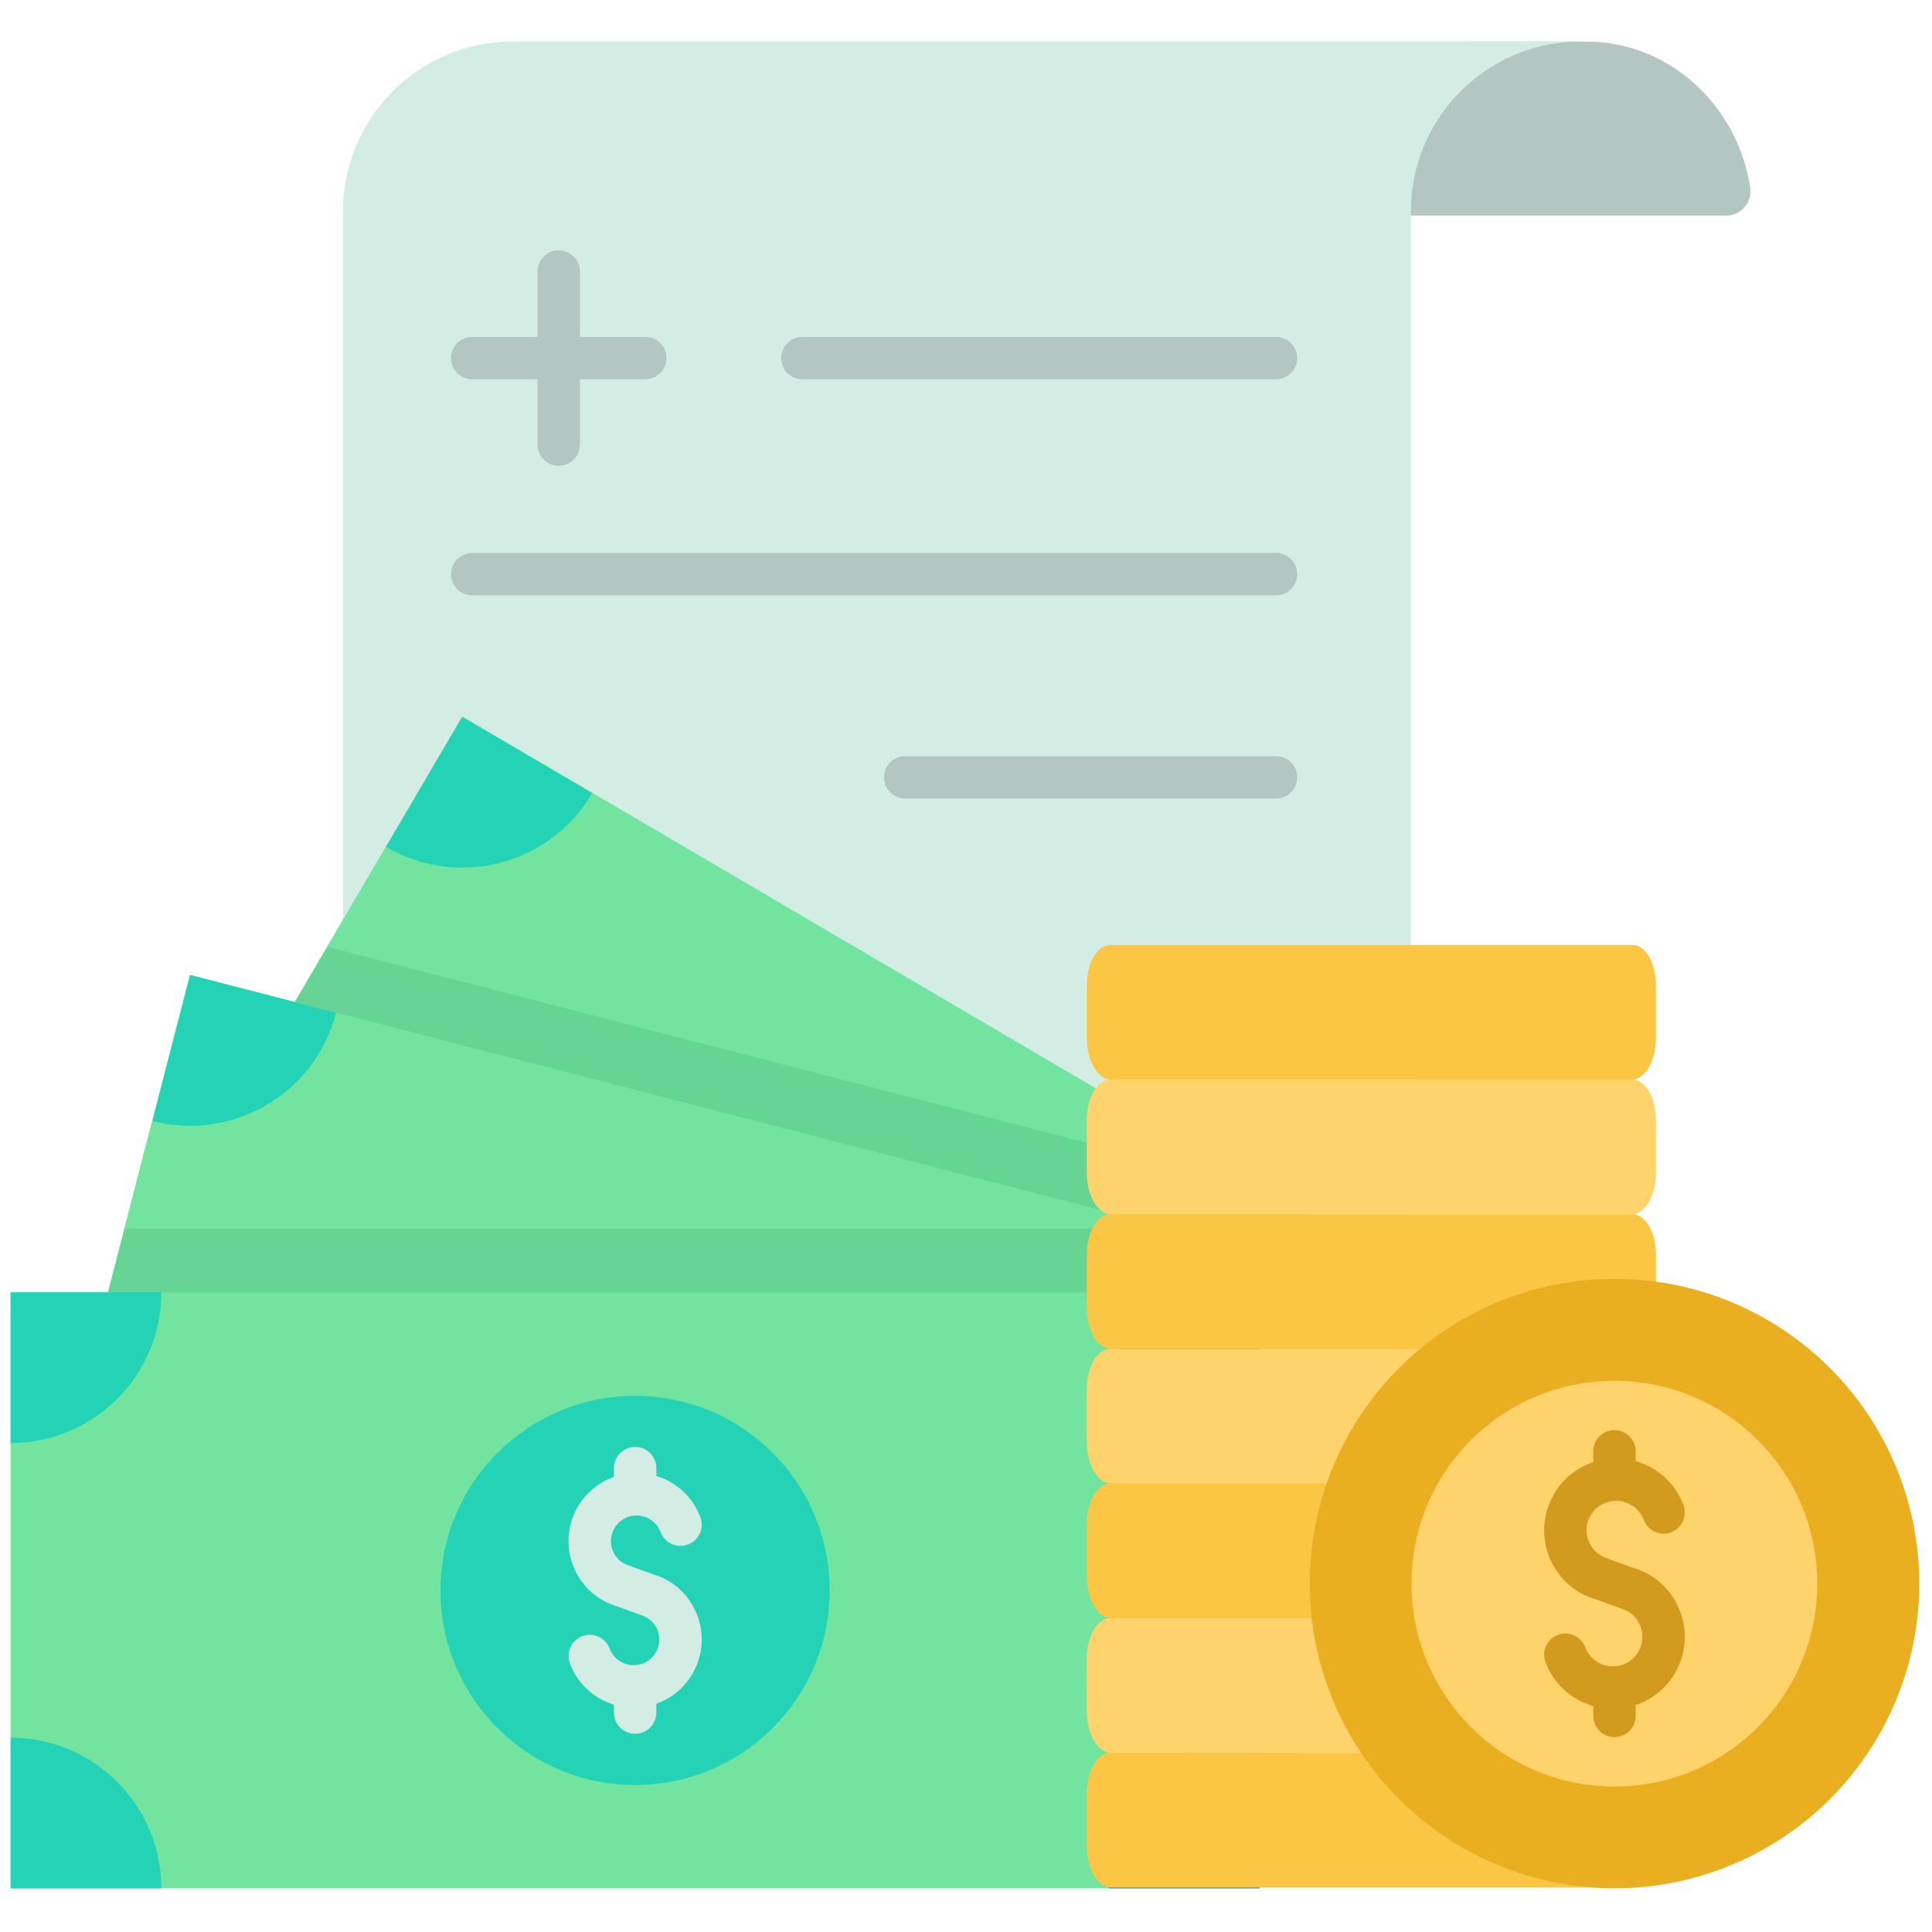 <svg xmlns="http://www.w3.org/2000/svg" xmlns:xlink="http://www.w3.org/1999/xlink" version="1.1" width="256" height="256" viewBox="0 0 256 256" xml:space="preserve">

<defs>
</defs>
<g style="stroke: none; stroke-width: 0; stroke-dasharray: none; stroke-linecap: butt; stroke-linejoin: miter; stroke-miterlimit: 10; fill: none; fill-rule: nonzero; opacity: 1;" transform="translate(1.407 1.407) scale(2.81 2.81)" >
	<path d="M 80.906 9.667 c 0.68 0 1.235 -0.628 1.125 -1.331 c -0.607 -3.9 -3.837 -6.877 -7.731 -6.877 h -5.667 l -6.05 8.208 H 80.906 z" style="stroke: none; stroke-width: 1; stroke-dasharray: none; stroke-linecap: butt; stroke-linejoin: miter; stroke-miterlimit: 10; fill: rgb(179,198,193); fill-rule: nonzero; opacity: 1;" transform=" matrix(1 0 0 1 0 0) " stroke-linecap="round" />
	<path d="M 66.027 77.189 V 53.042 V 9.465 c 0 -4.423 3.586 -8.009 8.009 -8.009 H 23.682 h 0 c -4.423 0 -8.009 3.586 -8.009 8.009 v 43.577 v 24.147 H 66.027 z" style="stroke: none; stroke-width: 1; stroke-dasharray: none; stroke-linecap: butt; stroke-linejoin: miter; stroke-miterlimit: 10; fill: rgb(211,237,229); fill-rule: nonzero; opacity: 1;" transform=" matrix(1 0 0 1 0 0) " stroke-linecap="round" />
	<path d="M 15.732 77.937" style="stroke: none; stroke-width: 1; stroke-dasharray: none; stroke-linecap: butt; stroke-linejoin: miter; stroke-miterlimit: 10; fill: rgb(190,201,208); fill-rule: nonzero; opacity: 1;" transform=" matrix(1 0 0 1 0 0) " stroke-linecap="round" />
	<path d="M 29.925 17.385 h -8.16 c -0.552 0 -1 -0.448 -1 -1 s 0.448 -1 1 -1 h 8.16 c 0.552 0 1 0.448 1 1 S 30.478 17.385 29.925 17.385 z" style="stroke: none; stroke-width: 1; stroke-dasharray: none; stroke-linecap: butt; stroke-linejoin: miter; stroke-miterlimit: 10; fill: rgb(179,198,193); fill-rule: nonzero; opacity: 1;" transform=" matrix(1 0 0 1 0 0) " stroke-linecap="round" />
	<path d="M 59.67 17.385 H 37.336 c -0.552 0 -1 -0.448 -1 -1 s 0.448 -1 1 -1 H 59.67 c 0.553 0 1 0.448 1 1 S 60.223 17.385 59.67 17.385 z" style="stroke: none; stroke-width: 1; stroke-dasharray: none; stroke-linecap: butt; stroke-linejoin: miter; stroke-miterlimit: 10; fill: rgb(179,198,193); fill-rule: nonzero; opacity: 1;" transform=" matrix(1 0 0 1 0 0) " stroke-linecap="round" />
	<path d="M 59.67 27.573 H 21.766 c -0.552 0 -1 -0.448 -1 -1 s 0.448 -1 1 -1 H 59.67 c 0.553 0 1 0.448 1 1 S 60.223 27.573 59.67 27.573 z" style="stroke: none; stroke-width: 1; stroke-dasharray: none; stroke-linecap: butt; stroke-linejoin: miter; stroke-miterlimit: 10; fill: rgb(179,198,193); fill-rule: nonzero; opacity: 1;" transform=" matrix(1 0 0 1 0 0) " stroke-linecap="round" />
	<path d="M 59.67 37.157 H 42.183 c -0.552 0 -1 -0.448 -1 -1 s 0.448 -1 1 -1 H 59.67 c 0.553 0 1 0.448 1 1 S 60.223 37.157 59.67 37.157 z" style="stroke: none; stroke-width: 1; stroke-dasharray: none; stroke-linecap: butt; stroke-linejoin: miter; stroke-miterlimit: 10; fill: rgb(179,198,193); fill-rule: nonzero; opacity: 1;" transform=" matrix(1 0 0 1 0 0) " stroke-linecap="round" />
	<rect x="10.13" y="46.28" rx="0" ry="0" width="58.9" height="28.1" style="stroke: none; stroke-width: 1; stroke-dasharray: none; stroke-linecap: butt; stroke-linejoin: miter; stroke-miterlimit: 10; fill: rgb(114,228,160); fill-rule: nonzero; opacity: 1;" transform=" matrix(0.862 0.506 -0.506 0.862 35.983 -11.737) "/>
	<path d="M 27.428 36.901 c -1.987 3.385 -6.341 4.518 -9.726 2.532 l 3.597 -6.129 L 27.428 36.901 z" style="stroke: none; stroke-width: 1; stroke-dasharray: none; stroke-linecap: butt; stroke-linejoin: miter; stroke-miterlimit: 10; fill: rgb(36,211,181); fill-rule: nonzero; opacity: 1;" transform=" matrix(1 0 0 1 0 0) " stroke-linecap="round" />
	<polygon points="65.04,58.98 59.23,55.57 14.94,44.15 7.07,57.54 48.4,81.8 58.48,84.4 " style="stroke: none; stroke-width: 1; stroke-dasharray: none; stroke-linecap: butt; stroke-linejoin: miter; stroke-miterlimit: 10; fill: rgb(102,213,147); fill-rule: nonzero; opacity: 1;" transform="  matrix(1 0 0 1 0 0) "/>
	<rect x="4.03" y="52.39" rx="0" ry="0" width="58.9" height="28.1" style="stroke: none; stroke-width: 1; stroke-dasharray: none; stroke-linecap: butt; stroke-linejoin: miter; stroke-miterlimit: 10; fill: rgb(114,228,160); fill-rule: nonzero; opacity: 1;" transform=" matrix(0.968 0.25 -0.25 0.968 17.647 -6.254) "/>
	<path d="M 15.349 47.253 c -0.98 3.8 -4.855 6.087 -8.655 5.107 l 1.774 -6.881 L 15.349 47.253 z" style="stroke: none; stroke-width: 1; stroke-dasharray: none; stroke-linecap: butt; stroke-linejoin: miter; stroke-miterlimit: 10; fill: rgb(36,211,181); fill-rule: nonzero; opacity: 1;" transform=" matrix(1 0 0 1 0 0) " stroke-linecap="round" />
	<polygon points="58.9,58.48 54.86,57.44 5.38,57.44 1.45,72.69 51.3,85.54 58.9,85.54 " style="stroke: none; stroke-width: 1; stroke-dasharray: none; stroke-linecap: butt; stroke-linejoin: miter; stroke-miterlimit: 10; fill: rgb(102,213,147); fill-rule: nonzero; opacity: 1;" transform="  matrix(1 0 0 1 0 0) "/>
	<rect x="0" y="60.44" rx="0" ry="0" width="58.9" height="28.1" style="stroke: none; stroke-width: 1; stroke-dasharray: none; stroke-linecap: butt; stroke-linejoin: miter; stroke-miterlimit: 10; fill: rgb(114,228,160); fill-rule: nonzero; opacity: 1;" transform=" matrix(1 0 0 1 0 0) "/>
	<circle cx="29.446" cy="74.496" r="9.176" style="stroke: none; stroke-width: 1; stroke-dasharray: none; stroke-linecap: butt; stroke-linejoin: miter; stroke-miterlimit: 10; fill: rgb(36,211,181); fill-rule: nonzero; opacity: 1;" transform="  matrix(1 0 0 1 0 0) "/>
	<path d="M 29.382 80.022 c -1.3 0 -2.526 -0.795 -3.009 -2.082 c -0.194 -0.518 0.068 -1.094 0.585 -1.288 c 0.516 -0.191 1.094 0.068 1.287 0.585 c 0.234 0.624 0.932 0.943 1.559 0.708 c 0.625 -0.234 0.942 -0.934 0.708 -1.559 c -0.134 -0.357 -0.422 -0.625 -0.792 -0.732 l -1.167 -0.425 c -0.917 -0.268 -1.682 -0.979 -2.04 -1.93 c -0.301 -0.804 -0.271 -1.676 0.083 -2.457 c 0.355 -0.78 0.993 -1.376 1.796 -1.677 c 0.802 -0.302 1.674 -0.271 2.455 0.083 c 0.781 0.355 1.377 0.993 1.678 1.796 c 0.194 0.517 -0.068 1.093 -0.585 1.287 c -0.518 0.192 -1.094 -0.067 -1.288 -0.586 c -0.113 -0.302 -0.338 -0.542 -0.632 -0.676 c -0.295 -0.133 -0.622 -0.144 -0.926 -0.031 c -0.303 0.113 -0.543 0.338 -0.677 0.632 c -0.134 0.294 -0.146 0.623 -0.032 0.927 c 0.134 0.356 0.423 0.624 0.793 0.733 l 1.166 0.424 c 0.917 0.267 1.683 0.978 2.04 1.931 c 0.621 1.657 -0.222 3.511 -1.879 4.133 C 30.136 79.957 29.756 80.022 29.382 80.022 z" style="stroke: none; stroke-width: 1; stroke-dasharray: none; stroke-linecap: butt; stroke-linejoin: miter; stroke-miterlimit: 10; fill: rgb(211,237,229); fill-rule: nonzero; opacity: 1;" transform=" matrix(1 0 0 1 0 0) " stroke-linecap="round" />
	<path d="M 29.449 70.964 c -0.552 0 -1 -0.447 -1 -1 v -1.235 c 0 -0.553 0.448 -1 1 -1 s 1 0.447 1 1 v 1.235 C 30.449 70.517 30.001 70.964 29.449 70.964 z" style="stroke: none; stroke-width: 1; stroke-dasharray: none; stroke-linecap: butt; stroke-linejoin: miter; stroke-miterlimit: 10; fill: rgb(211,237,229); fill-rule: nonzero; opacity: 1;" transform=" matrix(1 0 0 1 0 0) " stroke-linecap="round" />
	<path d="M 29.449 81.256 c -0.552 0 -1 -0.447 -1 -1 v -1.235 c 0 -0.553 0.448 -1 1 -1 s 1 0.447 1 1 v 1.235 C 30.449 80.809 30.001 81.256 29.449 81.256 z" style="stroke: none; stroke-width: 1; stroke-dasharray: none; stroke-linecap: butt; stroke-linejoin: miter; stroke-miterlimit: 10; fill: rgb(211,237,229); fill-rule: nonzero; opacity: 1;" transform=" matrix(1 0 0 1 0 0) " stroke-linecap="round" />
	<path d="M 51.792 60.44 c 0 3.925 3.182 7.106 7.106 7.106 l 0 -7.106 L 51.792 60.44 z" style="stroke: none; stroke-width: 1; stroke-dasharray: none; stroke-linecap: butt; stroke-linejoin: miter; stroke-miterlimit: 10; fill: rgb(49,151,140); fill-rule: nonzero; opacity: 1;" transform=" matrix(1 0 0 1 0 0) " stroke-linecap="round" />
	<path d="M 7.106 60.44 c 0 3.925 -3.182 7.106 -7.106 7.106 l 0 -7.106 L 7.106 60.44 z" style="stroke: none; stroke-width: 1; stroke-dasharray: none; stroke-linecap: butt; stroke-linejoin: miter; stroke-miterlimit: 10; fill: rgb(36,211,181); fill-rule: nonzero; opacity: 1;" transform=" matrix(1 0 0 1 0 0) " stroke-linecap="round" />
	<path d="M 51.792 88.544 c 0 -3.925 3.182 -7.106 7.106 -7.106 l 0 7.106 L 51.792 88.544 z" style="stroke: none; stroke-width: 1; stroke-dasharray: none; stroke-linecap: butt; stroke-linejoin: miter; stroke-miterlimit: 10; fill: rgb(49,151,140); fill-rule: nonzero; opacity: 1;" transform=" matrix(1 0 0 1 0 0) " stroke-linecap="round" />
	<path d="M 7.106 88.544 c 0 -3.925 -3.182 -7.106 -7.106 -7.106 l 0 7.106 L 7.106 88.544 z" style="stroke: none; stroke-width: 1; stroke-dasharray: none; stroke-linecap: butt; stroke-linejoin: miter; stroke-miterlimit: 10; fill: rgb(36,211,181); fill-rule: nonzero; opacity: 1;" transform=" matrix(1 0 0 1 0 0) " stroke-linecap="round" />
	<path d="M 76.48 82.154 H 51.853 c -0.611 0 -1.106 0.854 -1.106 1.908 v 2.467 l 0 0 c 0 1.09 0.512 1.974 1.144 1.974 h 24.551 c 0.632 0 1.144 -0.884 1.144 -1.974 l 0 0 v -2.467 C 77.586 83.008 77.091 82.154 76.48 82.154 z" style="stroke: none; stroke-width: 1; stroke-dasharray: none; stroke-linecap: butt; stroke-linejoin: miter; stroke-miterlimit: 10; fill: rgb(252,198,69); fill-rule: nonzero; opacity: 1;" transform=" matrix(1 0 0 1 0 0) " stroke-linecap="round" />
	<path d="M 76.48 75.805 H 51.853 c -0.611 0 -1.106 0.854 -1.106 1.908 v 2.467 c 0 1.09 0.512 1.974 1.144 1.974 h 24.551 c 0.632 0 1.144 -0.884 1.144 -1.974 v -2.467 C 77.586 76.659 77.091 75.805 76.48 75.805 z" style="stroke: none; stroke-width: 1; stroke-dasharray: none; stroke-linecap: butt; stroke-linejoin: miter; stroke-miterlimit: 10; fill: rgb(255,211,108); fill-rule: nonzero; opacity: 1;" transform=" matrix(1 0 0 1 0 0) " stroke-linecap="round" />
	<path d="M 76.48 69.456 H 51.853 c -0.611 0 -1.106 0.854 -1.106 1.908 v 2.467 c 0 1.09 0.512 1.974 1.144 1.974 h 24.551 c 0.632 0 1.144 -0.884 1.144 -1.974 v -2.467 C 77.586 70.31 77.091 69.456 76.48 69.456 z" style="stroke: none; stroke-width: 1; stroke-dasharray: none; stroke-linecap: butt; stroke-linejoin: miter; stroke-miterlimit: 10; fill: rgb(252,198,69); fill-rule: nonzero; opacity: 1;" transform=" matrix(1 0 0 1 0 0) " stroke-linecap="round" />
	<path d="M 76.48 63.107 H 51.853 c -0.611 0 -1.106 0.854 -1.106 1.908 v 2.467 c 0 1.09 0.512 1.974 1.144 1.974 h 24.551 c 0.632 0 1.144 -0.884 1.144 -1.974 v -2.467 C 77.586 63.961 77.091 63.107 76.48 63.107 z" style="stroke: none; stroke-width: 1; stroke-dasharray: none; stroke-linecap: butt; stroke-linejoin: miter; stroke-miterlimit: 10; fill: rgb(255,211,108); fill-rule: nonzero; opacity: 1;" transform=" matrix(1 0 0 1 0 0) " stroke-linecap="round" />
	<path d="M 76.48 56.758 H 51.853 c -0.611 0 -1.106 0.854 -1.106 1.908 v 2.467 c 0 1.09 0.512 1.974 1.144 1.974 h 24.551 c 0.632 0 1.144 -0.884 1.144 -1.974 v -2.467 C 77.586 57.612 77.091 56.758 76.48 56.758 z" style="stroke: none; stroke-width: 1; stroke-dasharray: none; stroke-linecap: butt; stroke-linejoin: miter; stroke-miterlimit: 10; fill: rgb(252,198,69); fill-rule: nonzero; opacity: 1;" transform=" matrix(1 0 0 1 0 0) " stroke-linecap="round" />
	<path d="M 76.48 50.409 H 51.853 c -0.611 0 -1.106 0.854 -1.106 1.908 v 2.467 l 0 0 c 0 1.09 0.512 1.974 1.144 1.974 h 24.551 c 0.632 0 1.144 -0.884 1.144 -1.974 l 0 0 v -2.467 C 77.586 51.264 77.091 50.409 76.48 50.409 z" style="stroke: none; stroke-width: 1; stroke-dasharray: none; stroke-linecap: butt; stroke-linejoin: miter; stroke-miterlimit: 10; fill: rgb(255,211,108); fill-rule: nonzero; opacity: 1;" transform=" matrix(1 0 0 1 0 0) " stroke-linecap="round" />
	<path d="M 76.48 44.06 H 51.853 c -0.611 0 -1.106 0.854 -1.106 1.908 v 2.467 c 0 1.09 0.512 1.974 1.144 1.974 h 24.551 c 0.632 0 1.144 -0.884 1.144 -1.974 v -2.467 C 77.586 44.915 77.091 44.06 76.48 44.06 z" style="stroke: none; stroke-width: 1; stroke-dasharray: none; stroke-linecap: butt; stroke-linejoin: miter; stroke-miterlimit: 10; fill: rgb(252,198,69); fill-rule: nonzero; opacity: 1;" transform=" matrix(1 0 0 1 0 0) " stroke-linecap="round" />
	<circle cx="75.631" cy="74.171" r="14.371" style="stroke: none; stroke-width: 1; stroke-dasharray: none; stroke-linecap: butt; stroke-linejoin: miter; stroke-miterlimit: 10; fill: rgb(234,175,32); fill-rule: nonzero; opacity: 1;" transform="  matrix(1 0 0 1 0 0) "/>
	<circle cx="75.626" cy="74.176" r="9.566" style="stroke: none; stroke-width: 1; stroke-dasharray: none; stroke-linecap: butt; stroke-linejoin: miter; stroke-miterlimit: 10; fill: rgb(255,211,108); fill-rule: nonzero; opacity: 1;" transform="  matrix(1 0 0 1 0 0) "/>
	<path d="M 75.551 80.079 c -0.478 0 -0.953 -0.102 -1.401 -0.306 c -0.825 -0.374 -1.455 -1.048 -1.773 -1.897 c -0.193 -0.517 0.068 -1.093 0.586 -1.287 c 0.513 -0.192 1.094 0.067 1.287 0.586 c 0.131 0.348 0.389 0.624 0.728 0.778 s 0.717 0.168 1.065 0.035 c 0.349 -0.131 0.625 -0.389 0.779 -0.728 c 0.153 -0.338 0.166 -0.716 0.035 -1.064 c -0.154 -0.412 -0.486 -0.72 -0.91 -0.844 l -1.258 -0.458 c -0.973 -0.284 -1.782 -1.036 -2.159 -2.042 c -0.318 -0.848 -0.286 -1.77 0.089 -2.595 s 1.049 -1.454 1.897 -1.772 c 0.847 -0.318 1.77 -0.287 2.595 0.089 c 0.825 0.375 1.454 1.049 1.772 1.897 c 0.193 0.517 -0.068 1.093 -0.586 1.287 c -0.514 0.192 -1.094 -0.067 -1.287 -0.586 c -0.131 -0.348 -0.389 -0.624 -0.728 -0.778 c -0.338 -0.154 -0.717 -0.166 -1.065 -0.036 c -0.348 0.131 -0.624 0.389 -0.778 0.728 s -0.167 0.717 -0.036 1.065 c 0.154 0.411 0.486 0.719 0.912 0.845 l 1.257 0.457 c 0.972 0.283 1.781 1.034 2.158 2.041 c 0.318 0.848 0.287 1.77 -0.088 2.595 c -0.375 0.824 -1.049 1.454 -1.897 1.772 C 76.356 80.007 75.953 80.079 75.551 80.079 z" style="stroke: none; stroke-width: 1; stroke-dasharray: none; stroke-linecap: butt; stroke-linejoin: miter; stroke-miterlimit: 10; fill: rgb(211,155,30); fill-rule: nonzero; opacity: 1;" transform=" matrix(1 0 0 1 0 0) " stroke-linecap="round" />
	<path d="M 75.63 70.272 c -0.553 0 -1 -0.447 -1 -1 v -1.338 c 0 -0.553 0.447 -1 1 -1 s 1 0.447 1 1 v 1.338 C 76.63 69.825 76.183 70.272 75.63 70.272 z" style="stroke: none; stroke-width: 1; stroke-dasharray: none; stroke-linecap: butt; stroke-linejoin: miter; stroke-miterlimit: 10; fill: rgb(211,155,30); fill-rule: nonzero; opacity: 1;" transform=" matrix(1 0 0 1 0 0) " stroke-linecap="round" />
	<path d="M 75.63 81.412 c -0.553 0 -1 -0.447 -1 -1 v -1.337 c 0 -0.553 0.447 -1 1 -1 s 1 0.447 1 1 v 1.337 C 76.63 80.965 76.183 81.412 75.63 81.412 z" style="stroke: none; stroke-width: 1; stroke-dasharray: none; stroke-linecap: butt; stroke-linejoin: miter; stroke-miterlimit: 10; fill: rgb(211,155,30); fill-rule: nonzero; opacity: 1;" transform=" matrix(1 0 0 1 0 0) " stroke-linecap="round" />
	<path d="M 25.845 21.465 c -0.552 0 -1 -0.448 -1 -1 v -8.16 c 0 -0.552 0.448 -1 1 -1 s 1 0.448 1 1 v 8.16 C 26.845 21.017 26.397 21.465 25.845 21.465 z" style="stroke: none; stroke-width: 1; stroke-dasharray: none; stroke-linecap: butt; stroke-linejoin: miter; stroke-miterlimit: 10; fill: rgb(179,198,193); fill-rule: nonzero; opacity: 1;" transform=" matrix(1 0 0 1 0 0) " stroke-linecap="round" />
</g>
</svg>